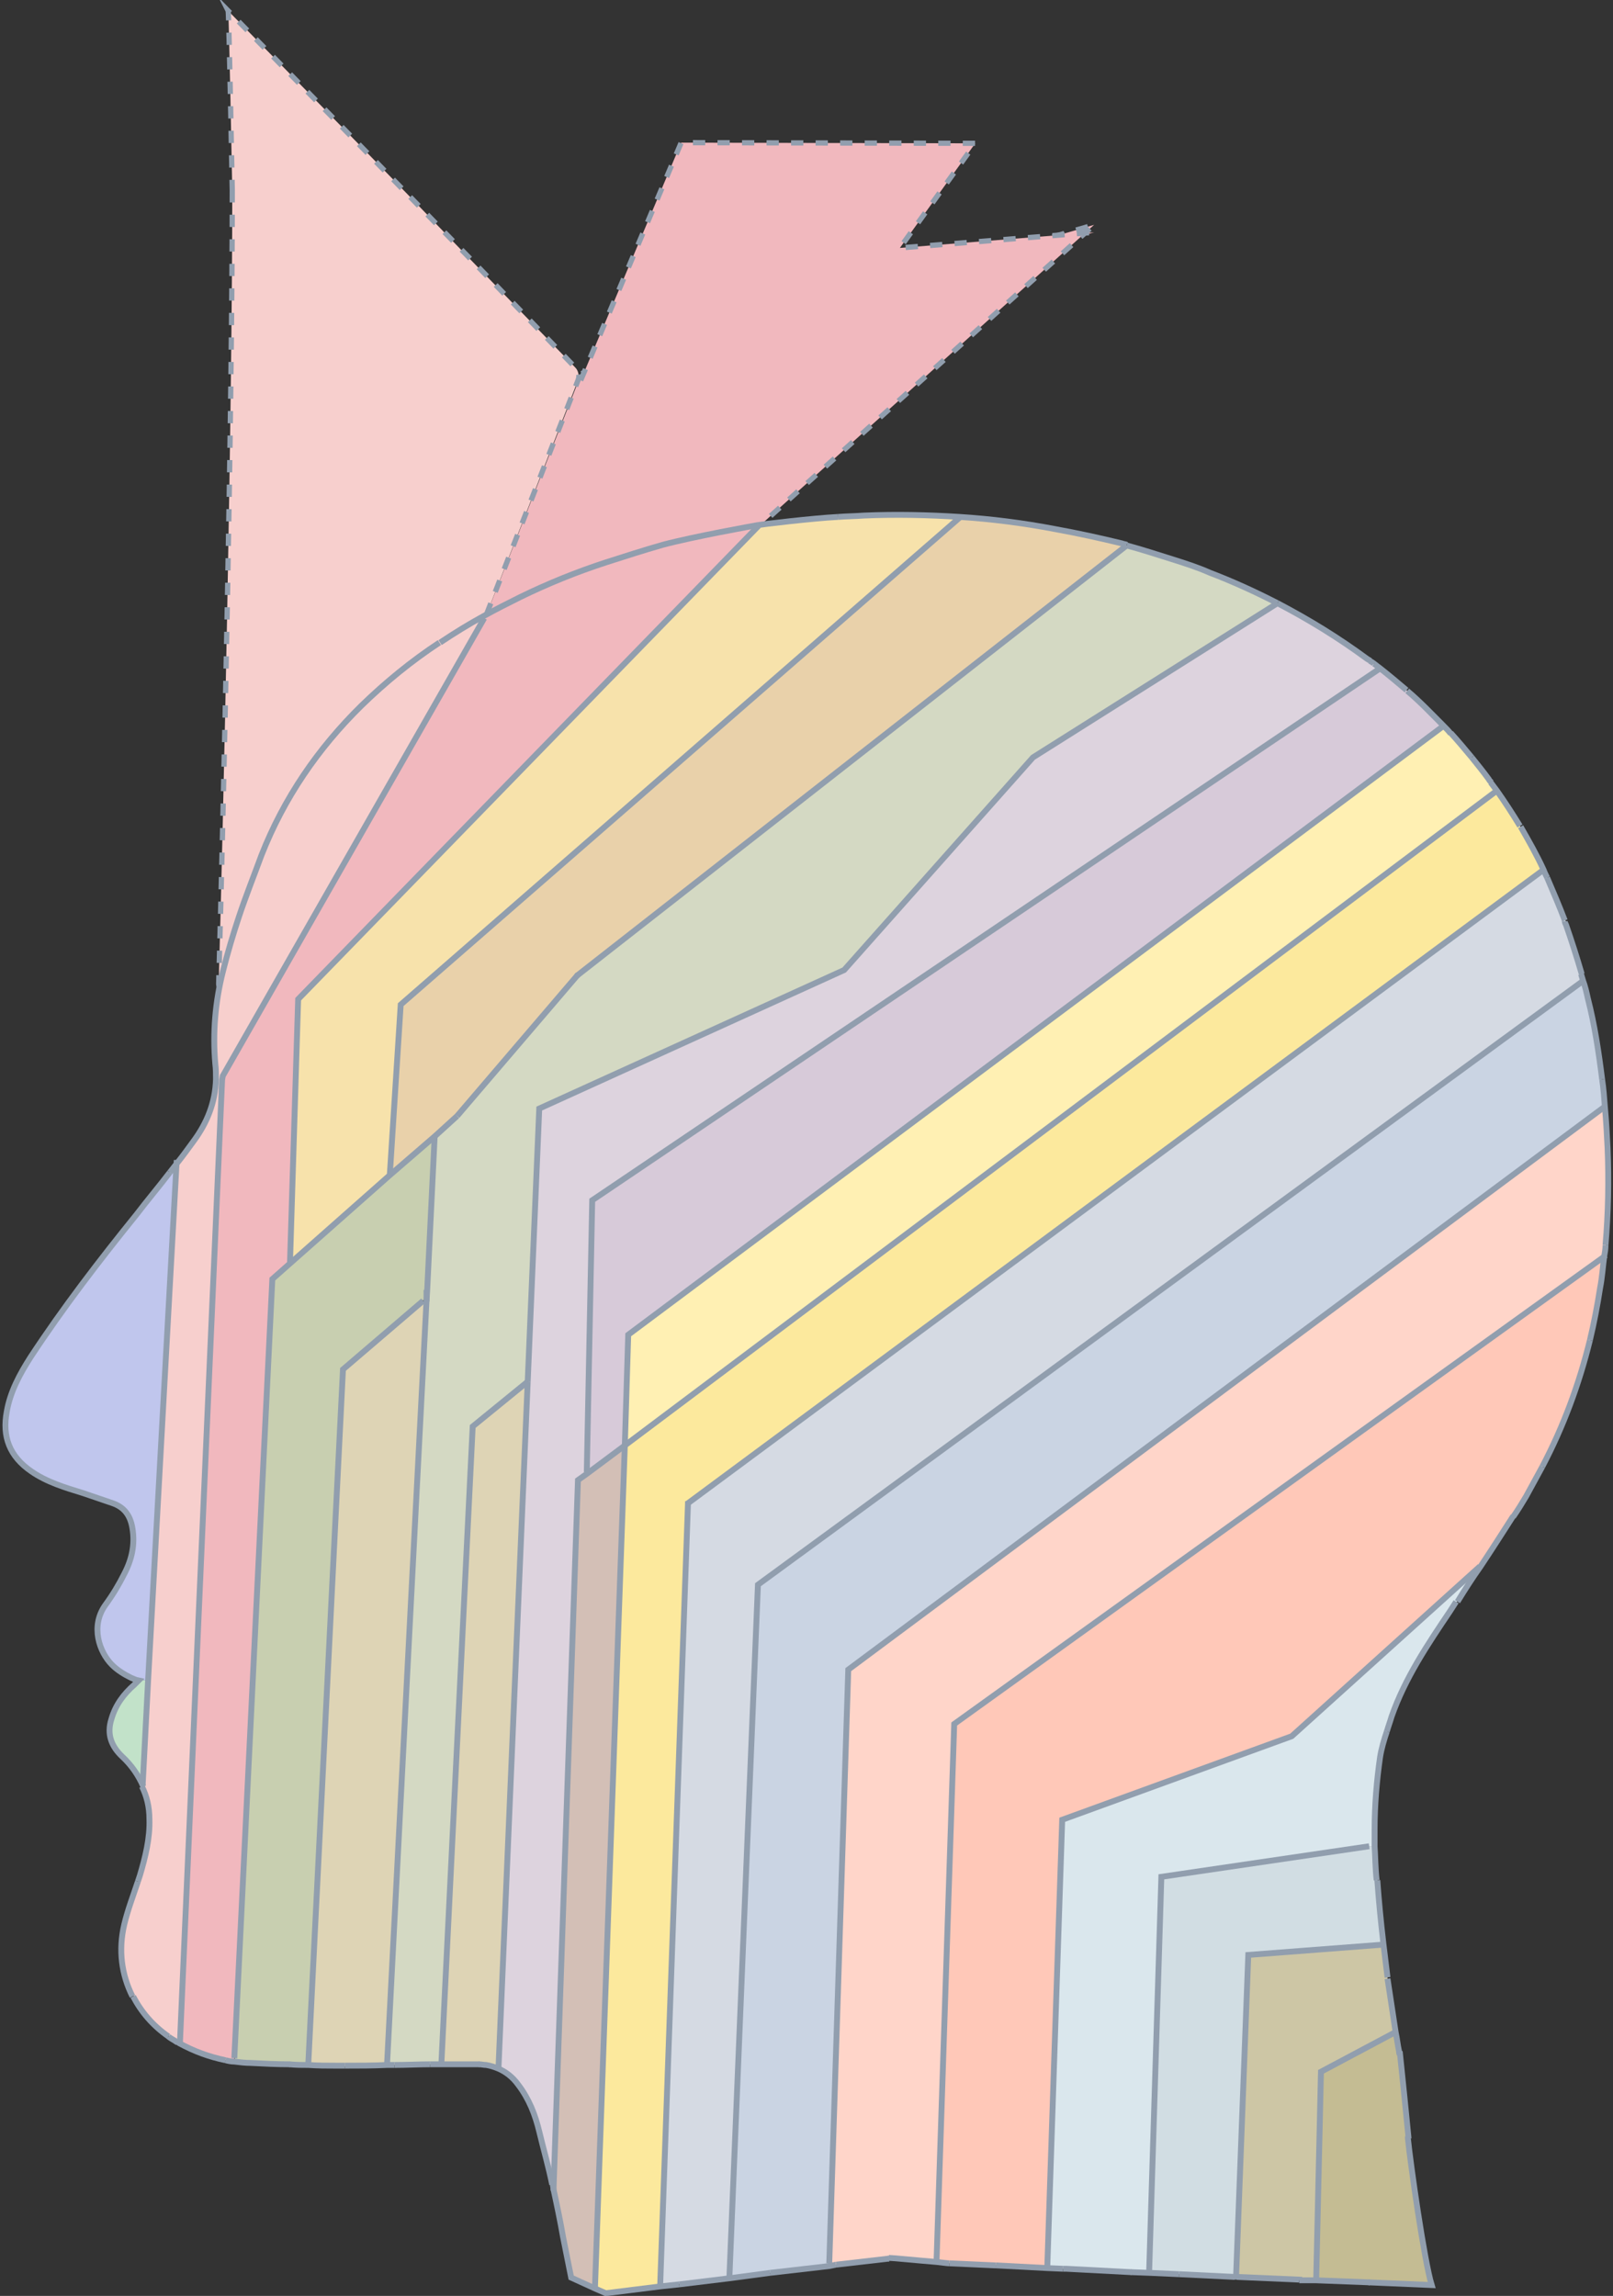 <?xml version="1.0" encoding="utf-8"?>
<!-- Generator: Adobe Illustrator 25.0.1, SVG Export Plug-In . SVG Version: 6.00 Build 0)  -->
<svg version="1.1" id="Ebene_1" xmlns="http://www.w3.org/2000/svg" xmlns:xlink="http://www.w3.org/1999/xlink" x="0px" y="0px"
	 viewBox="0 0 237.5 338" style="enable-background:new 0 0 237.5 338;" xml:space="preserve">
<rect x="0" y="0" width="237.5" height="338" fill="#333333" stroke="none"/>
<style type="text/css">
	.st0{fill:#F1B8BE;stroke:#919EAE;stroke-width:0.774;stroke-miterlimit:10;stroke-dasharray:1.806;}
	.st1{fill:#F7CFCD;}
	.st2{fill:none;stroke:#919EAE;stroke-width:0.774;stroke-miterlimit:10;stroke-dasharray:1.806;}
	.st3{fill:#FFF0B3;}
	.st4{fill:#C4BC93;}
	.st5{fill:#CDC6A5;}
	.st6{fill:#D1DDE3;}
	.st7{fill:#DAE7ED;}
	.st8{fill:#E9D1AA;}
	.st9{fill:#FFC8B8;}
	.st10{fill:#FFD5C9;}
	.st11{fill:#CAD4E3;}
	.st12{fill:#D5DAE3;}
	.st13{fill:#FCE99D;}
	.st14{fill:#D3BFB6;}
	.st15{fill:#D7CAD9;}
	.st16{fill:#DDD3DE;}
	.st17{fill:#DED4B5;}
	.st18{fill:#D4D9C3;}
	.st19{fill:#C8CFB0;}
	.st20{fill:#F7E2AB;}
	.st21{fill:#F1B8BE;}
	.st22{fill:#C0C6ED;}
	.st23{fill:#C2E2C9;}
	.st24{fill:none;stroke:#919EAE;stroke-width:0.863;stroke-miterlimit:10;}
</style>
<g>
	<polyline class="st0" points="85.6,55 161.1,33.1 98.3,89.6 71.5,90.8 	"/>
	<g id="XMLID_1_">
		<g>
			<path class="st1" d="M34.2,28c0-0.3-0.5-26.2-0.6-26.4c4.6,4.7,20.5,20.9,26.6,27.2c12.2,12.7,24.5,25.3,24.5,25.3
				c0.5,0.5,0.6,1.3,0.4,1.9l-14,35.8c0,0-13.5,23.7-13.5,23.8c-0.6,1.6-12.8,22.3-18.8,32.6c-0.8,1.5-6.6-1.7-6.6-3.4
				C32.9,120.3,34.2,60.8,34.2,28z"/>
		</g>
		<g>
			<path class="st2" d="M34.2,28c0,32.9-1.3,92.3-2,116.8c-0.1,1.7,5.7,4.9,6.6,3.4c6-10.3,18.2-31,18.8-32.6
				c0,0,13.5-23.7,13.5-23.8l14-35.8c0.3-0.7,0.1-1.4-0.4-1.9c0,0-12.2-12.7-24.5-25.3c-6.1-6.3-22-22.5-26.6-27.2
				C33.7,1.8,34.2,27.7,34.2,28z"/>
		</g>
	</g>
	<g id="XMLID_2_">
		<g>
			<path class="st3" d="M219.5,115.2c0.3,0.4,0.6,0.8,0.9,1.2L92,212.8l0.6-16.3l120-89.6c0.3,0.3,0.7,0.7,1,1.1
				c1.1,1.2,2.1,2.4,3.1,3.6c0.8,1,1.7,2.1,2.5,3.2C219.3,114.8,219.4,115,219.5,115.2C219.5,115.2,219.5,115.2,219.5,115.2z"/>
			<path class="st4" d="M201.6,336l-7.7-0.3l0-0.3l0.7-30.4l10.9-5.8l0.2,0c0.2,0.9,0.3,1.9,0.5,2.8c0,0,0,0,0,0.1
				c0.1,0.8,1.3,12.7,1.3,12.8l0,0c0.5,3.9,2.5,18,3.5,21.6L201.6,336L201.6,336z"/>
			<path class="st5" d="M194.5,305l-0.7,30.4l0,0.3l-2.5-0.1l0,0l-9.2-0.4l0,0l1.8-47.4l19.5-1.6l0.3,0c0.2,1.6,0.4,3.2,0.6,4.9
				l0,0.2c0.4,2.6,0.8,5.3,1.2,7.9l-0.2,0L194.5,305z"/>
			<path class="st6" d="M202.8,276.8c0.2,2.9,0.5,6.1,0.9,9.4l-0.3,0l-19.5,1.6l-1.8,47.4l-0.2,0l-8.2-0.4l0,0l-4.4-0.2l0-0.1
				l1.8-58.2l30.6-4.5l0.9,0C202.6,273.3,202.7,275,202.8,276.8z"/>
			<path class="st7" d="M202.5,269.3c0,0.7,0,1.6,0,2.5l-0.9,0l-30.6,4.5l-1.8,58.2l0,0.1l-2.6-0.1l0,0L157,334l-0.5,0l-2.3-0.1
				l2.2-66l33.8-12.3l27.7-25l0,0c-1.2,1.7-2.3,3.4-3.4,5.2c-0.3,0.5-0.6,0.9-0.9,1.4c-3.3,4.9-6.6,9.8-8.6,15.5
				c-0.3,0.7-0.5,1.4-0.7,2.2c-0.4,1.2-0.8,2.5-1,3.8C202.8,262.2,202.5,265.7,202.5,269.3z"/>
			<path class="st8" d="M165.9,80.3L85,143.6l-17.7,20.8l-3.3,2.9l-6.5,5.8l-0.1-0.1l1.6-25.1l82.4-71.7c4.7,0.3,9.4,0.9,14.1,1.8
				c3.3,0.6,6.5,1.3,9.8,2.1C165.4,80.1,165.6,80.2,165.9,80.3z"/>
			<path class="st9" d="M156.4,267.9l-2.2,66l-7.6-0.4l-0.1,0l-6.6-0.3l-0.1,0c-0.2,0-0.9-0.1-1.8-0.2l0-0.3l2.6-79l95.7-68.8
				c-0.2,1.5-0.3,3.1-0.6,4.6c-0.4,2.6-0.9,5.2-1.5,7.7c-1.6,6.5-3.9,12.7-7,18.6c-0.8,1.5-1.6,2.9-2.4,4.4c-0.6,1-1.2,2-1.9,3
				c-1.6,2.5-3.2,5-4.8,7.4l0,0l-27.7,25L156.4,267.9z"/>
			<path class="st10" d="M140.5,253.8l-2.6,79l0,0.3c-2.5-0.2-6.5-0.6-7-0.6l0,0l-7.8,1l-1,0.1l0-0.3l2.9-87.4l111.4-82.9
				c0.2,2,0.3,4,0.4,6.1c0.2,4.8,0.1,9.6-0.3,14.3c0,0.6-0.1,1.1-0.2,1.7L140.5,253.8z"/>
			<path class="st11" d="M124.9,245.8l-2.9,87.4l0,0.3l-8.7,1.1l-6.1,0.7l0-0.1l4.2-101.9l121.6-88.9c0.2,0.9,0.5,1.8,0.7,2.6
				c1,3.9,1.6,7.9,2.1,11.9c0.2,1.3,0.3,2.6,0.4,4L124.9,245.8z"/>
			<path class="st12" d="M232.9,143.4c0.1,0.3,0.2,0.7,0.3,1l-121.6,88.9l-4.2,101.9l0,0.1l-7.4,0.9l-2.7,0.3l4.1-115.4l125.8-93.2
				l0.1,0c0.2,0.4,0.4,0.8,0.5,1.1c0.9,2.1,1.8,4.2,2.6,6.3c0.1,0.2,0.2,0.4,0.2,0.6C231.4,138.5,232.2,140.9,232.9,143.4z"/>
			<path class="st13" d="M223.8,121.6c1.2,2.1,2.4,4.2,3.4,6.4l-0.1,0l-125.8,93.2l-4.1,115.4l-8.1,1l-1.6-0.7L92,212.8l128.4-96.3
				C221.6,118.1,222.7,119.9,223.8,121.6z"/>
			<path class="st14" d="M86.5,216.9l5.5-4.1l-4.4,124.1l-3.5-1.6c-0.5-2.5-0.6-3.5-1.2-6c-0.5-2.3-1-4.7-1.4-7l3.6-104.4
				L86.5,216.9z"/>
			<path class="st15" d="M207.2,101.7c1.9,1.6,3.6,3.4,5.4,5.2l-120,89.6L92,212.8l-5.5,4.1l-0.2-0.2l0.9-40l115.9-78.3
				C204.5,99.5,205.9,100.6,207.2,101.7z"/>
			<path class="st16" d="M202.3,97.7c0.3,0.2,0.5,0.4,0.8,0.6L87.2,176.7l-0.9,40l0.2,0.2l-1.4,1l-3.6,104.4c0-0.2-0.1-0.5-0.1-0.7
				l0,0c-0.5-2.5-1.3-5.3-1.9-7.8c-0.6-2.5-1.5-4.8-3.1-6.9c-0.8-1.1-1.8-1.9-3-2.4l0,0l4.4-101l1.7-40.2l44.9-20.4l27.8-31.3
				l36-22.7c4.6,2.4,9,5.1,13.2,8.2c0.2,0.1,0.3,0.2,0.5,0.3c0,0,0,0,0,0C201.9,97.4,202.2,97.6,202.3,97.7z"/>
			<path class="st17" d="M71.6,304c-0.4,0-0.7-0.1-1.1-0.1c-1.2-0.1-2.4-0.1-3.6,0c-0.7,0-1.3,0-2,0l0-0.3l4.6-93.6l8.2-6.6
				l-4.4,101l0,0C72.8,304.2,72.2,304.1,71.6,304z"/>
			<path class="st18" d="M77.7,203.4l-8.2,6.6L65,303.6l0,0.3c-0.6,0-1.1,0-1.7,0c-1.7,0-3.5,0.1-5.2,0.1c-0.3,0-0.7,0-1.1,0l0-0.4
				l5.8-112.2l0.1-1.6l0,0l1.2-22.6l0-0.1l3.3-2.9L85,143.6l80.9-63.3c2.2,0.6,4.4,1.3,6.6,2c1.9,0.6,3.8,1.2,5.6,2
				c3.4,1.3,6.7,2.8,10,4.5l-36,22.7l-27.8,31.3l-44.9,20.4L77.7,203.4z"/>
			<path class="st17" d="M62.8,191.5L57,303.7l0,0.4c-2.1,0-4.2,0.1-6.2,0.1c-0.4,0-0.9,0-1.3,0c-1.4,0-2.7,0-4.1-0.1l0-0.3
				l5.1-102.1l11.8-10.1L62.8,191.5z"/>
			<path class="st19" d="M34.5,303.5l0.1-0.5l5.6-114.8l2.6-2.3l14.7-13l6.5-5.8l0,0.1l-1.2,22.6l0,0l-0.1,1.6l-0.4,0l-11.8,10.1
				l-5.1,102.1l0,0.3c-0.9,0-1.8,0-2.8-0.1c-1.9-0.1-3.9-0.1-5.8-0.2C36,303.7,35.2,303.6,34.5,303.5z"/>
			<path class="st20" d="M127.2,75.9c4.7-0.2,9.4-0.1,14.1,0.2L59,147.9l-1.6,25.1l0.1,0.1l-14.7,13l0-0.1l1.3-38.9l67.8-69.7
				l-0.1-0.1c0.5-0.1,8-1,11.8-1.2C124.7,76,126,76,127.2,75.9z"/>
			<path class="st21" d="M97.7,80.2c4.5-1.2,13.4-2.8,14-2.9c0,0,0,0,0,0l0.1,0.1l-67.8,69.7l-1.3,38.9l0,0.1l-2.6,2.3L34.5,303
				l-0.1,0.5c-0.4-0.1-0.8-0.1-1.3-0.2c-2.4-0.5-4.6-1.3-6.8-2.5l0.1-0.2L32.7,159l0-0.7L71.3,91l-0.1-0.3c1.8-1,3.6-1.9,5.4-2.8
				c4.1-2,8.3-3.7,12.6-5.1C92,81.9,94.8,81,97.7,80.2z"/>
			<path class="st1" d="M32.8,158.4l0,0.7l-1,0c0-0.8,0-1.5-0.1-2.3c-0.4-4.6,0-9.1,1.1-13.5c0.7-2.8,1.5-5.5,2.4-8.2
				c1-3,2.2-6,3.3-9c3.3-8.4,8.3-15.7,14.7-22c3.6-3.5,7.4-6.6,11.5-9.3c2.1-1.4,4.2-2.7,6.4-3.9l0.1,0.3L32.8,158.4z"/>
			<path class="st1" d="M21,262.9l0.9-15.4l4.2-76.2c0.8-1,1.6-2.1,2.4-3.2c2-2.7,3.2-5.7,3.3-9.1l1,0l-6.2,141.5l-0.1,0.2
				c-0.1-0.1-0.3-0.2-0.4-0.2c-0.4-0.3-0.9-0.5-1.2-0.8c-2.3-1.6-4-3.6-5.2-5.9c-1.6-3.2-2.1-6.8-1.2-10.6c0.5-2.1,1.3-4.2,2-6.3
				c0.1-0.3,0.2-0.6,0.3-0.9c0.8-2.7,1.5-5.5,1.4-8.3C22,266,21.6,264.4,21,262.9z"/>
			<path class="st22" d="M18.2,231.7c1.1-2.1,1.6-4.3,1.2-6.7c-0.3-1.8-1.1-3-2.9-3.7c-1.5-0.5-2.9-1-4.4-1.5
				c-2.6-0.9-5.3-1.7-7.6-3.2c-3.2-2.1-4.4-5-3.6-8.8c0.6-2.9,1.9-5.6,3.5-8c4.8-7.3,10.1-14.2,15.6-21c1.7-2.1,3.3-4.1,4.9-6.2
				c0.4-0.5,0.7-0.9,1.1-1.4l-4.2,76.2l-1.5-0.1c-0.4-0.2-0.7-0.3-1.1-0.4c-1.1-0.4-2-1-2.8-1.9c-1.9-1.9-3.2-5.7-1-8.8
				C16.4,234.8,17.3,233.2,18.2,231.7z"/>
			<path class="st23" d="M17.8,258.5c-1.6-1.5-2.2-3.3-1.6-5.5c0.6-2.1,1.9-3.7,3.4-5.1c0.2-0.2,0.4-0.3,0.6-0.6l1.5,0.1L21,262.9
				C20.2,261.3,19.2,259.8,17.8,258.5z"/>
		</g>
		<g>
			<polyline class="st24" points="219.8,115.1 219.8,115.1 219.5,115.2 			"/>
			<polyline class="st24" points="26.1,171.2 26,171.2 21.8,247.5 21,262.9 			"/>
			<polyline class="st24" points="71.3,91 32.8,158.4 32.7,159 26.5,300.6 			"/>
			<polyline class="st24" points="111.7,77.4 43.9,147.1 42.7,185.9 			"/>
			<polyline class="st24" points="34.5,303 40.1,188.3 42.7,186 57.4,173 64,167.3 67.3,164.3 			"/>
			<polyline class="st24" points="141.5,76 141.3,76.2 59,147.9 57.4,172.9 			"/>
			<polyline class="st24" points="84.9,143.7 85,143.6 165.9,80.3 			"/>
			<polyline class="st24" points="62.8,191.6 62.9,189.9 64,167.3 			"/>
			<polyline class="st24" points="62.3,191.5 50.5,201.6 45.4,303.7 			"/>
			<polyline class="st24" points="67.3,164.3 85,143.6 85.1,143.5 			"/>
			<polyline class="st24" points="77.7,203.4 79.4,163.2 124.3,142.8 152.1,111.5 188.1,88.8 			"/>
			<polyline class="st24" points="65,303.6 69.6,210 77.7,203.4 			"/>
			<polyline class="st24" points="87.6,337 87.6,336.9 92,212.8 92.5,196.5 212.5,106.9 212.6,106.8 			"/>
			<polyline class="st24" points="101.3,221 101.3,221.3 97.2,336.6 97.2,336.8 			"/>
			<polyline class="st24" points="219.5,115.2 219.8,115.1 219.8,115.1 			"/>
			<polyline class="st24" points="220.5,116.3 220.4,116.4 92,212.8 86.5,216.9 85.1,217.9 81.5,322.3 81.5,322.5 			"/>
			<polyline class="st24" points="101.2,221.4 101.3,221.3 227.2,128.1 			"/>
			<polyline class="st24" points="107.4,335.2 111.6,233.3 233.1,144.4 233.3,144.3 			"/>
			<polyline class="st24" points="122.1,333.2 124.9,245.8 236.3,162.9 236.3,162.9 			"/>
			<polyline class="st24" points="137.9,332.8 140.5,253.8 236.2,185 236.4,184.8 			"/>
			<polyline class="st24" points="217.9,230.6 190.2,255.6 156.4,267.9 154.2,333.9 154.2,334 			"/>
			<polyline class="st24" points="201.6,271.8 171,276.3 169.2,334.5 			"/>
			<polyline class="st24" points="182,335.6 182,335.2 183.8,287.8 203.4,286.3 			"/>
			<polyline class="st24" points="193.8,335.5 194.5,305 205.4,299.2 			"/>
			<line class="st24" x1="77.7" y1="203.4" x2="73.4" y2="304.4"/>
			<polyline class="st24" points="203.3,98.3 203.2,98.4 87.2,176.7 86.4,216.7 			"/>
			<polyline class="st24" points="62.8,189.9 62.8,191.5 57,303.7 			"/>
			<path class="st24" d="M81.3,321.6c-0.5-2.5-1.3-5.3-1.9-7.8c-0.6-2.5-1.5-4.8-3.1-6.9c-0.8-1.1-1.8-1.9-3-2.4
				c-0.5-0.2-1.1-0.4-1.7-0.5c-0.4,0-0.7-0.1-1.1-0.1"/>
			<polyline class="st24" points="166.5,334.5 169.2,334.6 173.6,334.8 			"/>
			<path class="st24" d="M207.4,314.8c0-0.1-1.2-12-1.3-12.8"/>
			<path class="st24" d="M219.5,115.2C219.5,115.2,219.5,115.2,219.5,115.2"/>
			<path class="st24" d="M58.1,304c1.8,0,3.5-0.1,5.2-0.1"/>
			<polyline class="st24" points="201.7,336 201.6,336 193.8,335.7 191.3,335.7 			"/>
			<path class="st24" d="M216.7,111.5c0.8,1,1.7,2.1,2.5,3.2c0.1,0.2,0.2,0.3,0.4,0.5"/>
			<path class="st24" d="M81.3,321.2c0,0.1,0.1,0.3,0.1,0.4c0,0.2,0.1,0.5,0.1,0.7c0.5,2.3,1,4.7,1.4,7c0.5,2.5,0.7,3.5,1.2,6
				l3.5,1.6l1.6,0.7l0.1,0"/>
			<path class="st24" d="M33.2,303.3c-2.4-0.5-4.6-1.3-6.8-2.5c-0.1-0.1-0.3-0.2-0.4-0.2c-0.4-0.3-0.9-0.5-1.2-0.8"/>
			<path class="st24" d="M33.2,303.3c0.4,0.1,0.8,0.2,1.3,0.2c0.8,0.1,1.6,0.2,2.4,0.2c1.9,0.1,3.9,0.2,5.8,0.2"/>
			<path class="st24" d="M50.8,304.1c-0.4,0-0.9,0-1.3,0c-1.4,0-2.7,0-4.1-0.1c-0.9,0-1.8,0-2.8-0.1"/>
			<path class="st24" d="M25,172.6c-1.6,2.1-3.3,4.1-4.9,6.2c-5.5,6.8-10.8,13.7-15.6,21c-1.6,2.5-3,5.1-3.5,8
				c-0.7,3.7,0.4,6.6,3.6,8.8c2.3,1.6,5,2.4,7.6,3.2c1.5,0.5,2.9,1,4.4,1.5c1.7,0.6,2.6,1.8,2.9,3.7c0.4,2.4-0.1,4.6-1.2,6.7
				c-0.8,1.6-1.7,3.1-2.8,4.6c-2.2,3.1-0.9,6.9,1,8.8c0.8,0.8,1.8,1.4,2.8,1.9c0.3,0.1,0.6,0.3,1.1,0.4c-0.2,0.2-0.4,0.4-0.6,0.6
				c-1.6,1.4-2.8,3-3.4,5.1c-0.7,2.2,0,4,1.6,5.5c1.4,1.3,2.4,2.8,3.1,4.4"/>
			<path class="st24" d="M50.8,304.1c2.1,0,4.1,0,6.2-0.1c0.3,0,0.7,0,1.1,0"/>
			<path class="st24" d="M123.4,76.1c1.3-0.1,2.5-0.1,3.8-0.2c4.7-0.2,9.4-0.1,14.1,0.2c4.7,0.3,9.4,0.9,14.1,1.8
				c3.3,0.6,6.5,1.3,9.8,2.1c0.2,0.1,0.5,0.1,0.7,0.2"/>
			<path class="st24" d="M20.3,277c-0.7,2.1-1.5,4.2-2,6.3c-0.9,3.8-0.4,7.4,1.2,10.6"/>
			<path class="st24" d="M19.6,293.9c1.2,2.3,2.9,4.3,5.2,5.9"/>
			<path class="st24" d="M111.6,77.3c0.5-0.1,8-1,11.8-1.2"/>
			<path class="st24" d="M111.6,77.3C111.6,77.3,111.6,77.3,111.6,77.3"/>
			<path class="st24" d="M64.8,94.6c2.1-1.4,4.2-2.7,6.4-3.9c1.8-1,3.6-1.9,5.4-2.8c4.1-2,8.3-3.7,12.6-5.1c2.8-0.9,5.6-1.8,8.4-2.6
				c4.5-1.2,13.4-2.8,14-2.9c0,0,0,0,0,0c0,0,0,0,0,0"/>
			<path class="st24" d="M165.9,80.3c2.2,0.6,4.4,1.3,6.6,2c1.9,0.6,3.8,1.2,5.6,2c3.4,1.3,6.7,2.8,10,4.5"/>
			<path class="st24" d="M201.8,97.3c-0.2-0.1-0.3-0.2-0.5-0.3c-4.2-3.1-8.6-5.8-13.2-8.2"/>
			<path class="st24" d="M20.3,277c0.1-0.3,0.2-0.6,0.3-0.9c0.8-2.7,1.5-5.5,1.4-8.3c0-1.8-0.4-3.4-1.1-4.8"/>
			<path class="st24" d="M25,172.6c0.4-0.5,0.7-0.9,1.1-1.4c0.8-1,1.6-2.1,2.4-3.2c2-2.7,3.2-5.7,3.3-9.1c0-0.8,0-1.5-0.1-2.3
				c-0.4-4.6,0-9.1,1.1-13.5c0.7-2.8,1.5-5.5,2.4-8.2c1-3,2.2-6,3.3-9c3.3-8.4,8.3-15.7,14.7-22c3.6-3.5,7.4-6.6,11.5-9.3"/>
			<path class="st24" d="M63.3,303.9c0.6,0,1.1,0,1.7,0c0.7,0,1.3,0,2,0c1.2,0,2.4,0,3.6,0"/>
			<polyline class="st24" points="191.3,335.7 191.3,335.6 182.1,335.2 			"/>
			<polyline class="st24" points="113.4,334.6 107.4,335.4 100,336.3 			"/>
			<path class="st24" d="M227.1,215.9c-0.8,1.5-1.6,2.9-2.4,4.4c-0.6,1-1.2,2-1.9,3"/>
			<path class="st24" d="M222.8,223.2c-1.6,2.5-3.2,5-4.8,7.4c-1.2,1.7-2.3,3.4-3.4,5.2"/>
			<path class="st24" d="M204.3,291.3c0.4,2.6,0.8,5.3,1.2,7.9c0.2,0.9,0.3,1.9,0.5,2.8c0,0,0,0,0,0.1c0,0.1,0,0.2,0.1,0.3"/>
			<path class="st24" d="M219.5,115.2c0.3,0.4,0.6,0.8,0.9,1.2c1.2,1.7,2.3,3.4,3.4,5.2"/>
			<path class="st24" d="M201.5,336l9.3,0.4c-1.1-3.6-3.1-17.7-3.5-21.6c0-0.1,0-0.2,0-0.3"/>
			<path class="st24" d="M216.7,111.5c-1-1.2-2-2.4-3.1-3.6"/>
			<polyline class="st24" points="146.6,333.5 154.2,333.9 156.5,334 			"/>
			<polyline class="st24" points="181.8,335.2 173.6,334.8 173.6,334.8 			"/>
			<path class="st24" d="M204.2,254.9c-0.4,1.2-0.8,2.5-1,3.8c-0.5,3.5-0.8,7.1-0.8,10.6c0,0.7,0,1.6,0,2.5c0.1,1.5,0.1,3.2,0.3,5"
				/>
			<polyline class="st24" points="166.6,334.5 166.5,334.5 157,334 156.5,334 			"/>
			<polyline class="st24" points="139.8,333.2 146.4,333.5 146.6,333.5 			"/>
			<path class="st24" d="M204.3,291.1c-0.2-1.6-0.4-3.3-0.6-4.9c-0.4-3.4-0.7-6.6-0.9-9.4"/>
			<path class="st24" d="M204.2,254.9c0.2-0.7,0.5-1.5,0.7-2.2c2-5.7,5.3-10.6,8.6-15.5c0.3-0.5,0.6-0.9,0.9-1.4"/>
			<path class="st24" d="M236.4,183.3c0,0.6-0.1,1.1-0.2,1.7c-0.2,1.5-0.3,3.1-0.6,4.6c-0.4,2.6-0.9,5.2-1.5,7.7"/>
			<path class="st24" d="M227.8,129.2c0.9,2.1,1.8,4.2,2.6,6.3"/>
			<path class="st24" d="M202.3,97.7c0.3,0.2,0.5,0.4,0.8,0.6c1.4,1.1,2.7,2.2,4,3.3"/>
			<polyline class="st24" points="89,337.6 89.2,337.6 97.2,336.6 100,336.3 			"/>
			<path class="st24" d="M130.9,332.5C130.8,332.5,130.8,332.5,130.9,332.5"/>
			<path class="st24" d="M139.8,333.2L139.8,333.2c-0.3,0-1-0.1-1.9-0.2c-2.5-0.2-6.5-0.6-7-0.6"/>
			<path class="st24" d="M207.2,101.7c1.9,1.6,3.6,3.4,5.4,5.2c0.3,0.3,0.7,0.7,1,1.1"/>
			<path class="st24" d="M227.1,215.9c3.1-5.9,5.4-12.1,7-18.6"/>
			<path class="st24" d="M202.3,97.7c-0.1-0.1-0.4-0.3-0.6-0.4c0,0,0,0,0,0"/>
			<polyline class="st24" points="123.1,333.4 130.9,332.5 130.9,332.5 130.9,332.5 			"/>
			<path class="st24" d="M235.9,158.9c-0.5-4-1.1-8-2.1-11.9c-0.2-0.9-0.4-1.8-0.7-2.6c-0.1-0.3-0.2-0.7-0.3-1"/>
			<path class="st24" d="M236.4,183.3c0.4-4.8,0.5-9.5,0.3-14.3c-0.1-2-0.2-4-0.4-6.1c-0.1-1.3-0.2-2.7-0.4-4"/>
			<polyline class="st24" points="113.4,334.6 122.1,333.6 123.1,333.4 			"/>
			<path class="st24" d="M227.8,129.2c-0.2-0.4-0.4-0.8-0.5-1.1c-1-2.2-2.2-4.3-3.4-6.4"/>
			<path class="st24" d="M232.9,143.4c-0.7-2.4-1.5-4.9-2.3-7.2c-0.1-0.2-0.2-0.4-0.2-0.6"/>
		</g>
	</g>
	<polyline class="st0" points="85.5,56 100.3,21 143.6,21.1 132.5,36.5 161.1,34.2 	"/>
</g>
</svg>

